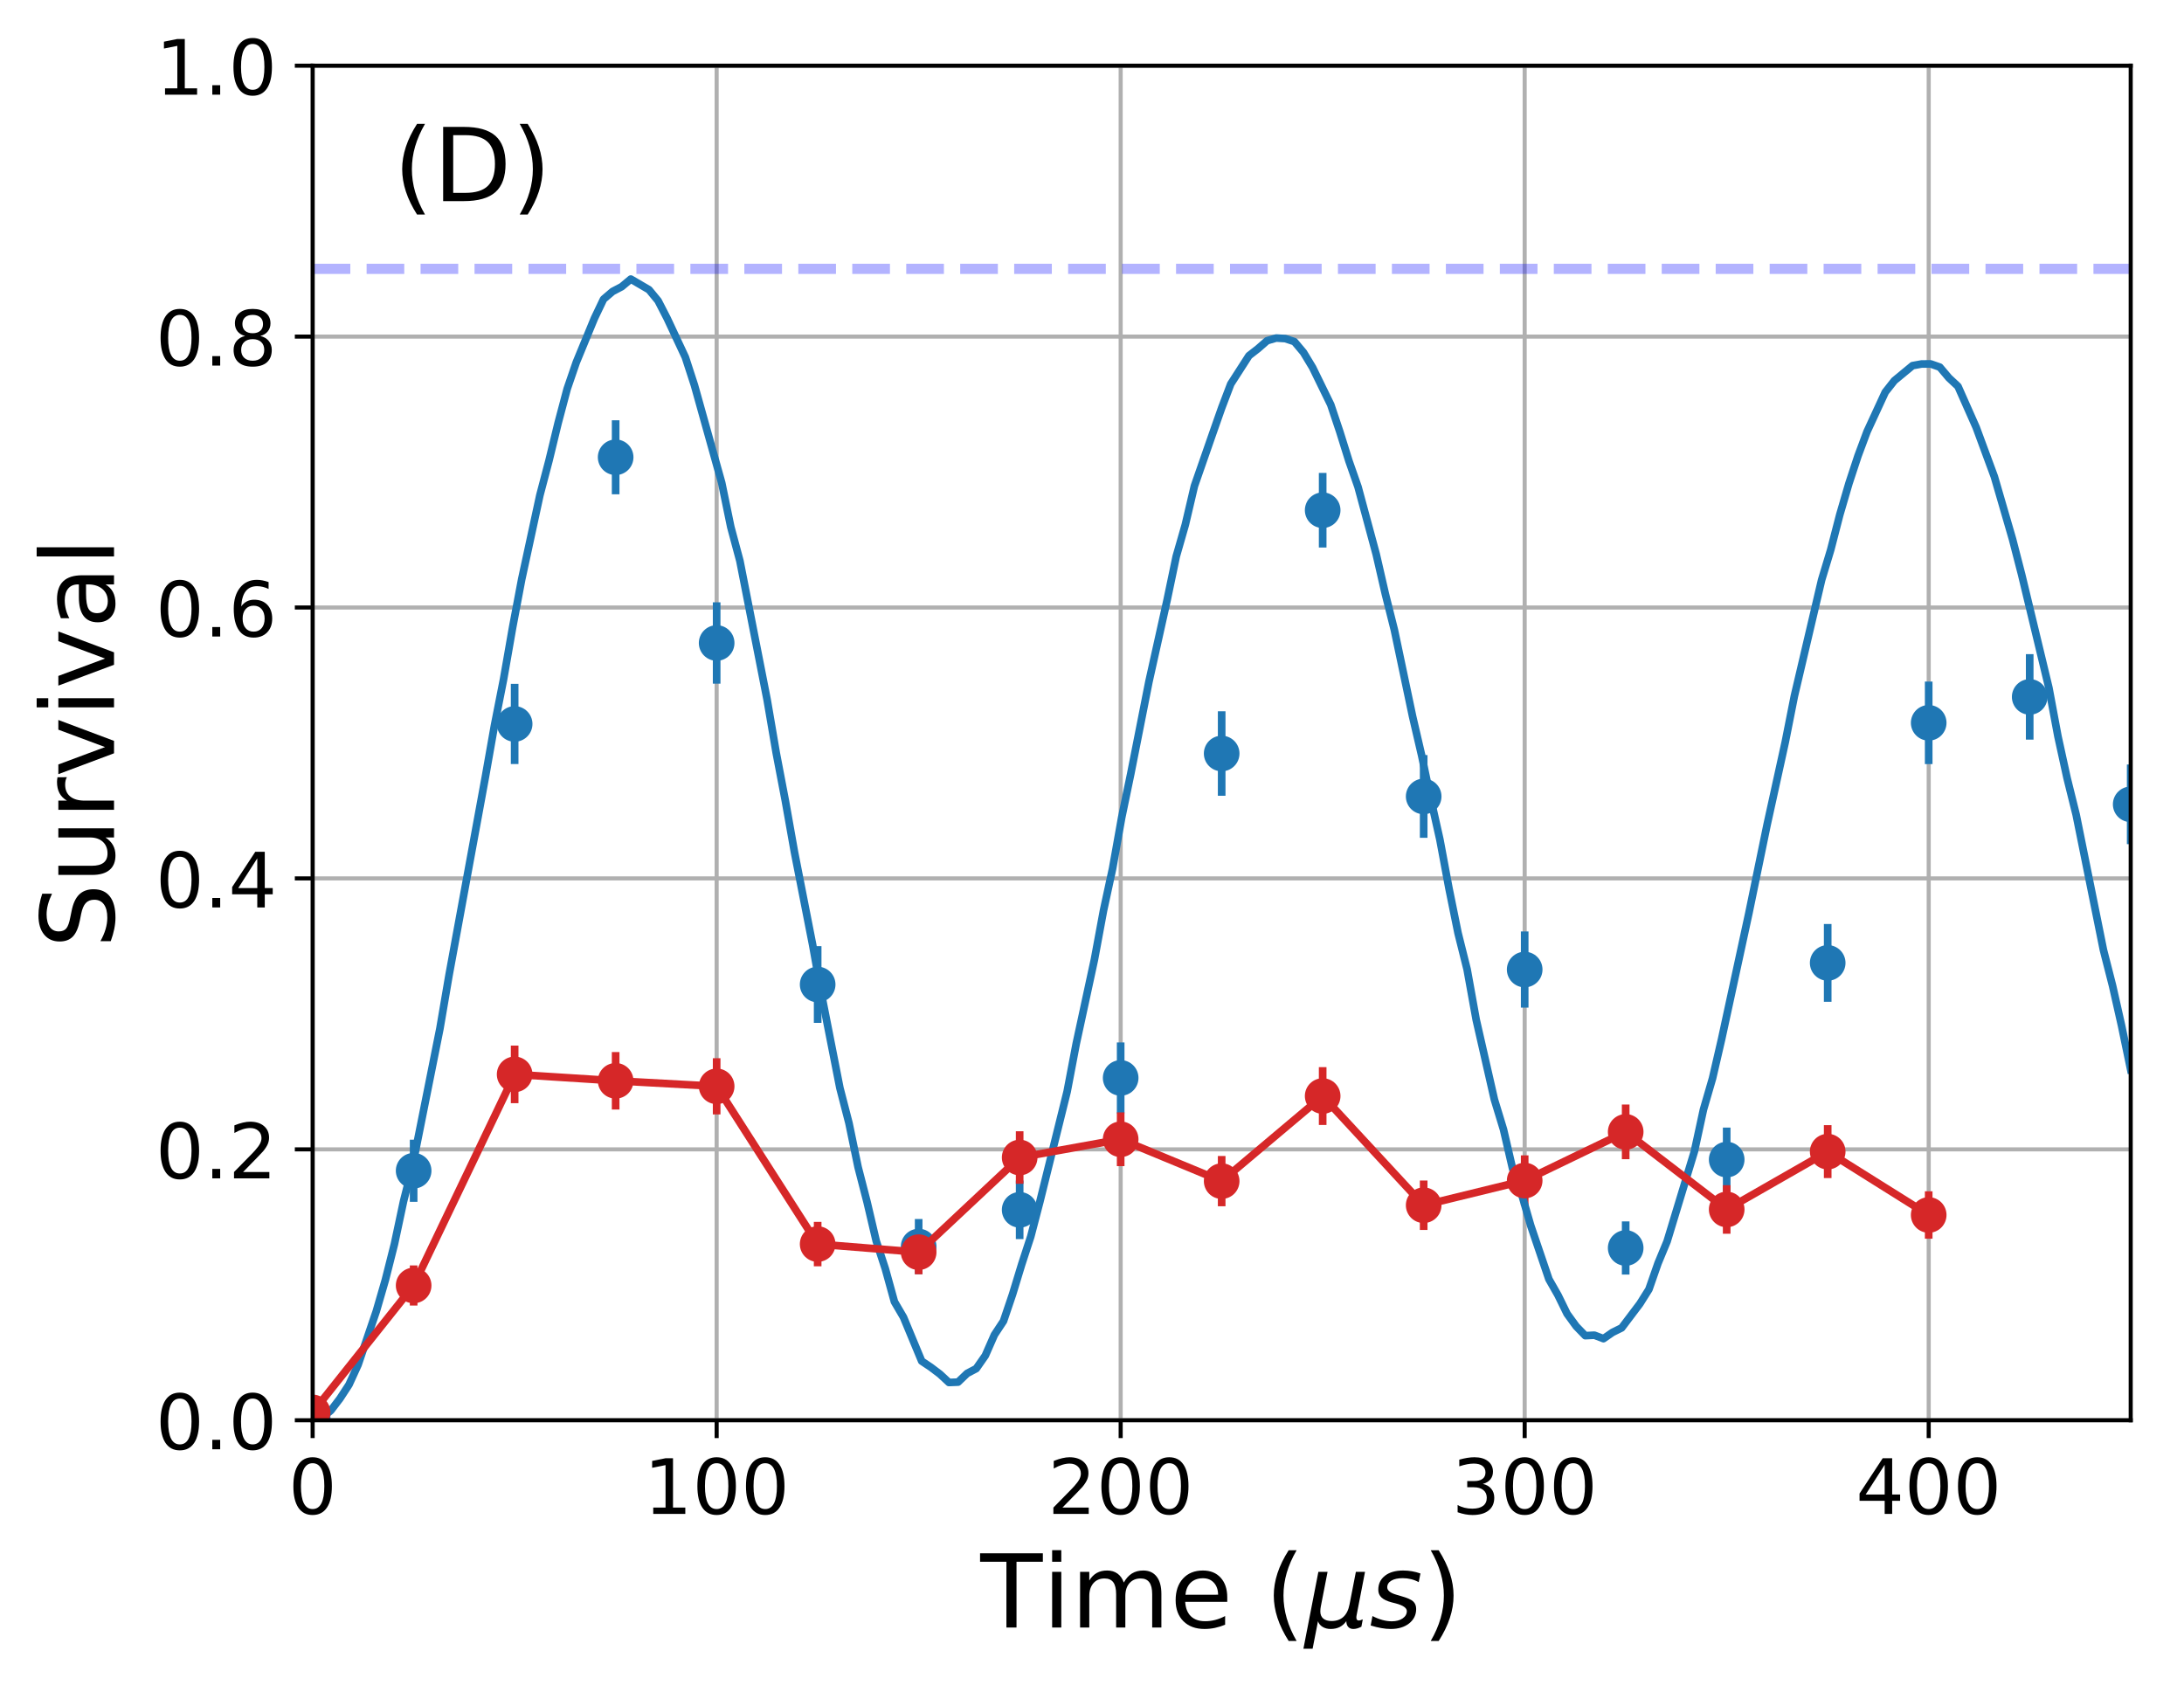 <?xml version="1.0" encoding="utf-8" standalone="no"?>
<!DOCTYPE svg PUBLIC "-//W3C//DTD SVG 1.1//EN"
  "http://www.w3.org/Graphics/SVG/1.1/DTD/svg11.dtd">
<!-- Created with matplotlib (http://matplotlib.org/) -->
<svg height="331pt" version="1.1" viewBox="0 0 429 331" width="429pt" xmlns="http://www.w3.org/2000/svg" xmlns:xlink="http://www.w3.org/1999/xlink">
 <defs>
  <style type="text/css">
*{stroke-linecap:butt;stroke-linejoin:round;}
  </style>
 </defs>
 <g id="figure_1">
  <g id="patch_1">
   <path d="M 0 331.128 
L 429.231 331.128 
L 429.231 0 
L 0 0 
z
" style="fill:none;"/>
  </g>
  <g id="axes_1">
   <g id="patch_2">
    <path d="M 61.411 279.011 
L 418.531 279.011 
L 418.531 12.899 
L 61.411 12.899 
z
" style="fill:none;"/>
   </g>
   <g id="matplotlib.axis_1">
    <g id="xtick_1">
     <g id="line2d_1">
      <path clip-path="url(#pc47a652f3d)" d="M 61.411 279.011 
L 61.411 12.899 
" style="fill:none;stroke:#b0b0b0;stroke-linecap:square;stroke-width:0.8;"/>
     </g>
     <g id="line2d_2">
      <defs>
       <path d="M 0 0 
L 0 3.5 
" id="m32678aa992" style="stroke:#000000;stroke-width:0.8;"/>
      </defs>
      <g>
       <use style="stroke:#000000;stroke-width:0.8;" x="61.411" xlink:href="#m32678aa992" y="279.011"/>
      </g>
     </g>
     <g id="text_1">
      <!-- 0 -->
      <defs>
       <path d="M 31.781 66.406 
Q 24.172 66.406 20.328 58.906 
Q 16.5 51.422 16.5 36.375 
Q 16.5 21.391 20.328 13.891 
Q 24.172 6.391 31.781 6.391 
Q 39.453 6.391 43.281 13.891 
Q 47.125 21.391 47.125 36.375 
Q 47.125 51.422 43.281 58.906 
Q 39.453 66.406 31.781 66.406 
z
M 31.781 74.219 
Q 44.047 74.219 50.516 64.516 
Q 56.984 54.828 56.984 36.375 
Q 56.984 17.969 50.516 8.266 
Q 44.047 -1.422 31.781 -1.422 
Q 19.531 -1.422 13.062 8.266 
Q 6.594 17.969 6.594 36.375 
Q 6.594 54.828 13.062 64.516 
Q 19.531 74.219 31.781 74.219 
z
" id="DejaVuSans-30"/>
      </defs>
      <g transform="translate(56.639 297.408)scale(0.15 -0.15)">
       <use xlink:href="#DejaVuSans-30"/>
      </g>
     </g>
    </g>
    <g id="xtick_2">
     <g id="line2d_3">
      <path clip-path="url(#pc47a652f3d)" d="M 140.771 279.011 
L 140.771 12.899 
" style="fill:none;stroke:#b0b0b0;stroke-linecap:square;stroke-width:0.8;"/>
     </g>
     <g id="line2d_4">
      <g>
       <use style="stroke:#000000;stroke-width:0.8;" x="140.771" xlink:href="#m32678aa992" y="279.011"/>
      </g>
     </g>
     <g id="text_2">
      <!-- 100 -->
      <defs>
       <path d="M 12.406 8.297 
L 28.516 8.297 
L 28.516 63.922 
L 10.984 60.406 
L 10.984 69.391 
L 28.422 72.906 
L 38.281 72.906 
L 38.281 8.297 
L 54.391 8.297 
L 54.391 0 
L 12.406 0 
z
" id="DejaVuSans-31"/>
      </defs>
      <g transform="translate(126.455 297.408)scale(0.15 -0.15)">
       <use xlink:href="#DejaVuSans-31"/>
       <use x="63.623" xlink:href="#DejaVuSans-30"/>
       <use x="127.246" xlink:href="#DejaVuSans-30"/>
      </g>
     </g>
    </g>
    <g id="xtick_3">
     <g id="line2d_5">
      <path clip-path="url(#pc47a652f3d)" d="M 220.131 279.011 
L 220.131 12.899 
" style="fill:none;stroke:#b0b0b0;stroke-linecap:square;stroke-width:0.8;"/>
     </g>
     <g id="line2d_6">
      <g>
       <use style="stroke:#000000;stroke-width:0.8;" x="220.131" xlink:href="#m32678aa992" y="279.011"/>
      </g>
     </g>
     <g id="text_3">
      <!-- 200 -->
      <defs>
       <path d="M 19.188 8.297 
L 53.609 8.297 
L 53.609 0 
L 7.328 0 
L 7.328 8.297 
Q 12.938 14.109 22.625 23.891 
Q 32.328 33.688 34.812 36.531 
Q 39.547 41.844 41.422 45.531 
Q 43.312 49.219 43.312 52.781 
Q 43.312 58.594 39.234 62.25 
Q 35.156 65.922 28.609 65.922 
Q 23.969 65.922 18.812 64.312 
Q 13.672 62.703 7.812 59.422 
L 7.812 69.391 
Q 13.766 71.781 18.938 73 
Q 24.125 74.219 28.422 74.219 
Q 39.75 74.219 46.484 68.547 
Q 53.219 62.891 53.219 53.422 
Q 53.219 48.922 51.531 44.891 
Q 49.859 40.875 45.406 35.406 
Q 44.188 33.984 37.641 27.219 
Q 31.109 20.453 19.188 8.297 
z
" id="DejaVuSans-32"/>
      </defs>
      <g transform="translate(205.815 297.408)scale(0.15 -0.15)">
       <use xlink:href="#DejaVuSans-32"/>
       <use x="63.623" xlink:href="#DejaVuSans-30"/>
       <use x="127.246" xlink:href="#DejaVuSans-30"/>
      </g>
     </g>
    </g>
    <g id="xtick_4">
     <g id="line2d_7">
      <path clip-path="url(#pc47a652f3d)" d="M 299.491 279.011 
L 299.491 12.899 
" style="fill:none;stroke:#b0b0b0;stroke-linecap:square;stroke-width:0.8;"/>
     </g>
     <g id="line2d_8">
      <g>
       <use style="stroke:#000000;stroke-width:0.8;" x="299.491" xlink:href="#m32678aa992" y="279.011"/>
      </g>
     </g>
     <g id="text_4">
      <!-- 300 -->
      <defs>
       <path d="M 40.578 39.312 
Q 47.656 37.797 51.625 33 
Q 55.609 28.219 55.609 21.188 
Q 55.609 10.406 48.188 4.484 
Q 40.766 -1.422 27.094 -1.422 
Q 22.516 -1.422 17.656 -0.516 
Q 12.797 0.391 7.625 2.203 
L 7.625 11.719 
Q 11.719 9.328 16.594 8.109 
Q 21.484 6.891 26.812 6.891 
Q 36.078 6.891 40.938 10.547 
Q 45.797 14.203 45.797 21.188 
Q 45.797 27.641 41.281 31.266 
Q 36.766 34.906 28.719 34.906 
L 20.219 34.906 
L 20.219 43.016 
L 29.109 43.016 
Q 36.375 43.016 40.234 45.922 
Q 44.094 48.828 44.094 54.297 
Q 44.094 59.906 40.109 62.906 
Q 36.141 65.922 28.719 65.922 
Q 24.656 65.922 20.016 65.031 
Q 15.375 64.156 9.812 62.312 
L 9.812 71.094 
Q 15.438 72.656 20.344 73.438 
Q 25.25 74.219 29.594 74.219 
Q 40.828 74.219 47.359 69.109 
Q 53.906 64.016 53.906 55.328 
Q 53.906 49.266 50.438 45.094 
Q 46.969 40.922 40.578 39.312 
z
" id="DejaVuSans-33"/>
      </defs>
      <g transform="translate(285.175 297.408)scale(0.15 -0.15)">
       <use xlink:href="#DejaVuSans-33"/>
       <use x="63.623" xlink:href="#DejaVuSans-30"/>
       <use x="127.246" xlink:href="#DejaVuSans-30"/>
      </g>
     </g>
    </g>
    <g id="xtick_5">
     <g id="line2d_9">
      <path clip-path="url(#pc47a652f3d)" d="M 378.851 279.011 
L 378.851 12.899 
" style="fill:none;stroke:#b0b0b0;stroke-linecap:square;stroke-width:0.8;"/>
     </g>
     <g id="line2d_10">
      <g>
       <use style="stroke:#000000;stroke-width:0.8;" x="378.851" xlink:href="#m32678aa992" y="279.011"/>
      </g>
     </g>
     <g id="text_5">
      <!-- 400 -->
      <defs>
       <path d="M 37.797 64.312 
L 12.891 25.391 
L 37.797 25.391 
z
M 35.203 72.906 
L 47.609 72.906 
L 47.609 25.391 
L 58.016 25.391 
L 58.016 17.188 
L 47.609 17.188 
L 47.609 0 
L 37.797 0 
L 37.797 17.188 
L 4.891 17.188 
L 4.891 26.703 
z
" id="DejaVuSans-34"/>
      </defs>
      <g transform="translate(364.535 297.408)scale(0.15 -0.15)">
       <use xlink:href="#DejaVuSans-34"/>
       <use x="63.623" xlink:href="#DejaVuSans-30"/>
       <use x="127.246" xlink:href="#DejaVuSans-30"/>
      </g>
     </g>
    </g>
    <g id="text_6">
     <!-- Time ($\mu s$) -->
     <defs>
      <path d="M -0.297 72.906 
L 61.375 72.906 
L 61.375 64.594 
L 35.5 64.594 
L 35.5 0 
L 25.594 0 
L 25.594 64.594 
L -0.297 64.594 
z
" id="DejaVuSans-54"/>
      <path d="M 9.422 54.688 
L 18.406 54.688 
L 18.406 0 
L 9.422 0 
z
M 9.422 75.984 
L 18.406 75.984 
L 18.406 64.594 
L 9.422 64.594 
z
" id="DejaVuSans-69"/>
      <path d="M 52 44.188 
Q 55.375 50.25 60.062 53.125 
Q 64.75 56 71.094 56 
Q 79.641 56 84.281 50.016 
Q 88.922 44.047 88.922 33.016 
L 88.922 0 
L 79.891 0 
L 79.891 32.719 
Q 79.891 40.578 77.094 44.375 
Q 74.312 48.188 68.609 48.188 
Q 61.625 48.188 57.562 43.547 
Q 53.516 38.922 53.516 30.906 
L 53.516 0 
L 44.484 0 
L 44.484 32.719 
Q 44.484 40.625 41.703 44.406 
Q 38.922 48.188 33.109 48.188 
Q 26.219 48.188 22.156 43.531 
Q 18.109 38.875 18.109 30.906 
L 18.109 0 
L 9.078 0 
L 9.078 54.688 
L 18.109 54.688 
L 18.109 46.188 
Q 21.188 51.219 25.484 53.609 
Q 29.781 56 35.688 56 
Q 41.656 56 45.828 52.969 
Q 50 49.953 52 44.188 
z
" id="DejaVuSans-6d"/>
      <path d="M 56.203 29.594 
L 56.203 25.203 
L 14.891 25.203 
Q 15.484 15.922 20.484 11.062 
Q 25.484 6.203 34.422 6.203 
Q 39.594 6.203 44.453 7.469 
Q 49.312 8.734 54.109 11.281 
L 54.109 2.781 
Q 49.266 0.734 44.188 -0.344 
Q 39.109 -1.422 33.891 -1.422 
Q 20.797 -1.422 13.156 6.188 
Q 5.516 13.812 5.516 26.812 
Q 5.516 40.234 12.766 48.109 
Q 20.016 56 32.328 56 
Q 43.359 56 49.781 48.891 
Q 56.203 41.797 56.203 29.594 
z
M 47.219 32.234 
Q 47.125 39.594 43.094 43.984 
Q 39.062 48.391 32.422 48.391 
Q 24.906 48.391 20.391 44.141 
Q 15.875 39.891 15.188 32.172 
z
" id="DejaVuSans-65"/>
      <path id="DejaVuSans-20"/>
      <path d="M 31 75.875 
Q 24.469 64.656 21.281 53.656 
Q 18.109 42.672 18.109 31.391 
Q 18.109 20.125 21.312 9.062 
Q 24.516 -2 31 -13.188 
L 23.188 -13.188 
Q 15.875 -1.703 12.234 9.375 
Q 8.594 20.453 8.594 31.391 
Q 8.594 42.281 12.203 53.312 
Q 15.828 64.359 23.188 75.875 
z
" id="DejaVuSans-28"/>
      <path d="M -1.312 -20.797 
L 13.375 54.688 
L 22.406 54.688 
L 15.766 20.656 
Q 15.578 19.625 15.422 18.359 
Q 15.281 17.094 15.281 15.828 
Q 15.281 11.281 18.141 8.828 
Q 21 6.391 26.312 6.391 
Q 33.547 6.391 37.984 10.484 
Q 42.438 14.594 44 22.797 
L 50.203 54.688 
L 59.188 54.688 
L 51.031 12.641 
Q 50.828 11.719 50.75 11.031 
Q 50.688 10.359 50.688 9.812 
Q 50.688 8.297 51.297 7.594 
Q 51.906 6.891 53.219 6.891 
Q 53.719 6.891 54.562 7.125 
Q 55.422 7.375 56.984 8.016 
L 55.609 0.781 
Q 53.469 -0.297 51.516 -0.859 
Q 49.562 -1.422 47.703 -1.422 
Q 44.484 -1.422 42.656 0.625 
Q 40.828 2.688 40.828 6.297 
Q 38.094 2.391 34.297 0.484 
Q 30.516 -1.422 25.391 -1.422 
Q 20.844 -1.422 17.453 0.672 
Q 14.062 2.781 12.984 6.203 
L 7.719 -20.797 
z
" id="DejaVuSans-Oblique-3bc"/>
      <path d="M 50 53.078 
L 48.297 44.578 
Q 44.734 46.531 40.766 47.5 
Q 36.812 48.484 32.625 48.484 
Q 25.531 48.484 21.453 46.062 
Q 17.391 43.656 17.391 39.5 
Q 17.391 34.672 26.859 32.078 
Q 27.594 31.891 27.938 31.781 
L 30.812 30.906 
Q 39.797 28.422 42.797 25.688 
Q 45.797 22.953 45.797 18.219 
Q 45.797 9.516 38.891 4.047 
Q 31.984 -1.422 20.797 -1.422 
Q 16.453 -1.422 11.672 -0.578 
Q 6.891 0.25 1.125 2 
L 2.875 11.281 
Q 7.812 8.734 12.594 7.422 
Q 17.391 6.109 21.781 6.109 
Q 28.375 6.109 32.5 8.938 
Q 36.625 11.766 36.625 16.109 
Q 36.625 20.797 25.781 23.688 
L 24.859 23.922 
L 21.781 24.703 
Q 14.938 26.516 11.766 29.469 
Q 8.594 32.422 8.594 37.016 
Q 8.594 45.75 15.156 50.875 
Q 21.734 56 33.016 56 
Q 37.453 56 41.672 55.266 
Q 45.906 54.547 50 53.078 
z
" id="DejaVuSans-Oblique-73"/>
      <path d="M 8.016 75.875 
L 15.828 75.875 
Q 23.141 64.359 26.781 53.312 
Q 30.422 42.281 30.422 31.391 
Q 30.422 20.453 26.781 9.375 
Q 23.141 -1.703 15.828 -13.188 
L 8.016 -13.188 
Q 14.5 -2 17.703 9.062 
Q 20.906 20.125 20.906 31.391 
Q 20.906 42.672 17.703 53.656 
Q 14.5 64.656 8.016 75.875 
z
" id="DejaVuSans-29"/>
     </defs>
     <g transform="translate(192.571 319.728)scale(0.2 -0.2)">
      <use transform="translate(0 0.016)" xlink:href="#DejaVuSans-54"/>
      <use transform="translate(61.084 0.016)" xlink:href="#DejaVuSans-69"/>
      <use transform="translate(88.867 0.016)" xlink:href="#DejaVuSans-6d"/>
      <use transform="translate(186.279 0.016)" xlink:href="#DejaVuSans-65"/>
      <use transform="translate(247.803 0.016)" xlink:href="#DejaVuSans-20"/>
      <use transform="translate(279.59 0.016)" xlink:href="#DejaVuSans-28"/>
      <use transform="translate(318.604 0.016)" xlink:href="#DejaVuSans-Oblique-3bc"/>
      <use transform="translate(382.227 0.016)" xlink:href="#DejaVuSans-Oblique-73"/>
      <use transform="translate(434.326 0.016)" xlink:href="#DejaVuSans-29"/>
     </g>
    </g>
   </g>
   <g id="matplotlib.axis_2">
    <g id="ytick_1">
     <g id="line2d_11">
      <path clip-path="url(#pc47a652f3d)" d="M 61.411 279.011 
L 418.531 279.011 
" style="fill:none;stroke:#b0b0b0;stroke-linecap:square;stroke-width:0.8;"/>
     </g>
     <g id="line2d_12">
      <defs>
       <path d="M 0 0 
L -3.5 0 
" id="m86f45a6422" style="stroke:#000000;stroke-width:0.8;"/>
      </defs>
      <g>
       <use style="stroke:#000000;stroke-width:0.8;" x="61.411" xlink:href="#m86f45a6422" y="279.011"/>
      </g>
     </g>
     <g id="text_7">
      <!-- 0.0 -->
      <defs>
       <path d="M 10.688 12.406 
L 21 12.406 
L 21 0 
L 10.688 0 
z
" id="DejaVuSans-2e"/>
      </defs>
      <g transform="translate(30.556 284.71)scale(0.15 -0.15)">
       <use xlink:href="#DejaVuSans-30"/>
       <use x="63.623" xlink:href="#DejaVuSans-2e"/>
       <use x="95.41" xlink:href="#DejaVuSans-30"/>
      </g>
     </g>
    </g>
    <g id="ytick_2">
     <g id="line2d_13">
      <path clip-path="url(#pc47a652f3d)" d="M 61.411 225.788 
L 418.531 225.788 
" style="fill:none;stroke:#b0b0b0;stroke-linecap:square;stroke-width:0.8;"/>
     </g>
     <g id="line2d_14">
      <g>
       <use style="stroke:#000000;stroke-width:0.8;" x="61.411" xlink:href="#m86f45a6422" y="225.788"/>
      </g>
     </g>
     <g id="text_8">
      <!-- 0.2 -->
      <g transform="translate(30.556 231.487)scale(0.15 -0.15)">
       <use xlink:href="#DejaVuSans-30"/>
       <use x="63.623" xlink:href="#DejaVuSans-2e"/>
       <use x="95.41" xlink:href="#DejaVuSans-32"/>
      </g>
     </g>
    </g>
    <g id="ytick_3">
     <g id="line2d_15">
      <path clip-path="url(#pc47a652f3d)" d="M 61.411 172.566 
L 418.531 172.566 
" style="fill:none;stroke:#b0b0b0;stroke-linecap:square;stroke-width:0.8;"/>
     </g>
     <g id="line2d_16">
      <g>
       <use style="stroke:#000000;stroke-width:0.8;" x="61.411" xlink:href="#m86f45a6422" y="172.566"/>
      </g>
     </g>
     <g id="text_9">
      <!-- 0.4 -->
      <g transform="translate(30.556 178.265)scale(0.15 -0.15)">
       <use xlink:href="#DejaVuSans-30"/>
       <use x="63.623" xlink:href="#DejaVuSans-2e"/>
       <use x="95.41" xlink:href="#DejaVuSans-34"/>
      </g>
     </g>
    </g>
    <g id="ytick_4">
     <g id="line2d_17">
      <path clip-path="url(#pc47a652f3d)" d="M 61.411 119.344 
L 418.531 119.344 
" style="fill:none;stroke:#b0b0b0;stroke-linecap:square;stroke-width:0.8;"/>
     </g>
     <g id="line2d_18">
      <g>
       <use style="stroke:#000000;stroke-width:0.8;" x="61.411" xlink:href="#m86f45a6422" y="119.344"/>
      </g>
     </g>
     <g id="text_10">
      <!-- 0.6 -->
      <defs>
       <path d="M 33.016 40.375 
Q 26.375 40.375 22.484 35.828 
Q 18.609 31.297 18.609 23.391 
Q 18.609 15.531 22.484 10.953 
Q 26.375 6.391 33.016 6.391 
Q 39.656 6.391 43.531 10.953 
Q 47.406 15.531 47.406 23.391 
Q 47.406 31.297 43.531 35.828 
Q 39.656 40.375 33.016 40.375 
z
M 52.594 71.297 
L 52.594 62.312 
Q 48.875 64.062 45.094 64.984 
Q 41.312 65.922 37.594 65.922 
Q 27.828 65.922 22.672 59.328 
Q 17.531 52.734 16.797 39.406 
Q 19.672 43.656 24.016 45.922 
Q 28.375 48.188 33.594 48.188 
Q 44.578 48.188 50.953 41.516 
Q 57.328 34.859 57.328 23.391 
Q 57.328 12.156 50.688 5.359 
Q 44.047 -1.422 33.016 -1.422 
Q 20.359 -1.422 13.672 8.266 
Q 6.984 17.969 6.984 36.375 
Q 6.984 53.656 15.188 63.938 
Q 23.391 74.219 37.203 74.219 
Q 40.922 74.219 44.703 73.484 
Q 48.484 72.75 52.594 71.297 
z
" id="DejaVuSans-36"/>
      </defs>
      <g transform="translate(30.556 125.042)scale(0.15 -0.15)">
       <use xlink:href="#DejaVuSans-30"/>
       <use x="63.623" xlink:href="#DejaVuSans-2e"/>
       <use x="95.41" xlink:href="#DejaVuSans-36"/>
      </g>
     </g>
    </g>
    <g id="ytick_5">
     <g id="line2d_19">
      <path clip-path="url(#pc47a652f3d)" d="M 61.411 66.121 
L 418.531 66.121 
" style="fill:none;stroke:#b0b0b0;stroke-linecap:square;stroke-width:0.8;"/>
     </g>
     <g id="line2d_20">
      <g>
       <use style="stroke:#000000;stroke-width:0.8;" x="61.411" xlink:href="#m86f45a6422" y="66.121"/>
      </g>
     </g>
     <g id="text_11">
      <!-- 0.8 -->
      <defs>
       <path d="M 31.781 34.625 
Q 24.75 34.625 20.719 30.859 
Q 16.703 27.094 16.703 20.516 
Q 16.703 13.922 20.719 10.156 
Q 24.75 6.391 31.781 6.391 
Q 38.812 6.391 42.859 10.172 
Q 46.922 13.969 46.922 20.516 
Q 46.922 27.094 42.891 30.859 
Q 38.875 34.625 31.781 34.625 
z
M 21.922 38.812 
Q 15.578 40.375 12.031 44.719 
Q 8.5 49.078 8.5 55.328 
Q 8.5 64.062 14.719 69.141 
Q 20.953 74.219 31.781 74.219 
Q 42.672 74.219 48.875 69.141 
Q 55.078 64.062 55.078 55.328 
Q 55.078 49.078 51.531 44.719 
Q 48 40.375 41.703 38.812 
Q 48.828 37.156 52.797 32.312 
Q 56.781 27.484 56.781 20.516 
Q 56.781 9.906 50.312 4.234 
Q 43.844 -1.422 31.781 -1.422 
Q 19.734 -1.422 13.25 4.234 
Q 6.781 9.906 6.781 20.516 
Q 6.781 27.484 10.781 32.312 
Q 14.797 37.156 21.922 38.812 
z
M 18.312 54.391 
Q 18.312 48.734 21.844 45.562 
Q 25.391 42.391 31.781 42.391 
Q 38.141 42.391 41.719 45.562 
Q 45.312 48.734 45.312 54.391 
Q 45.312 60.062 41.719 63.234 
Q 38.141 66.406 31.781 66.406 
Q 25.391 66.406 21.844 63.234 
Q 18.312 60.062 18.312 54.391 
z
" id="DejaVuSans-38"/>
      </defs>
      <g transform="translate(30.556 71.82)scale(0.15 -0.15)">
       <use xlink:href="#DejaVuSans-30"/>
       <use x="63.623" xlink:href="#DejaVuSans-2e"/>
       <use x="95.41" xlink:href="#DejaVuSans-38"/>
      </g>
     </g>
    </g>
    <g id="ytick_6">
     <g id="line2d_21">
      <path clip-path="url(#pc47a652f3d)" d="M 61.411 12.899 
L 418.531 12.899 
" style="fill:none;stroke:#b0b0b0;stroke-linecap:square;stroke-width:0.8;"/>
     </g>
     <g id="line2d_22">
      <g>
       <use style="stroke:#000000;stroke-width:0.8;" x="61.411" xlink:href="#m86f45a6422" y="12.899"/>
      </g>
     </g>
     <g id="text_12">
      <!-- 1.0 -->
      <g transform="translate(30.556 18.598)scale(0.15 -0.15)">
       <use xlink:href="#DejaVuSans-31"/>
       <use x="63.623" xlink:href="#DejaVuSans-2e"/>
       <use x="95.41" xlink:href="#DejaVuSans-30"/>
      </g>
     </g>
    </g>
    <g id="text_13">
     <!-- Survival -->
     <defs>
      <path d="M 53.516 70.516 
L 53.516 60.891 
Q 47.906 63.578 42.922 64.891 
Q 37.938 66.219 33.297 66.219 
Q 25.25 66.219 20.875 63.094 
Q 16.5 59.969 16.5 54.203 
Q 16.5 49.359 19.406 46.891 
Q 22.312 44.438 30.422 42.922 
L 36.375 41.703 
Q 47.406 39.594 52.656 34.297 
Q 57.906 29 57.906 20.125 
Q 57.906 9.516 50.797 4.047 
Q 43.703 -1.422 29.984 -1.422 
Q 24.812 -1.422 18.969 -0.25 
Q 13.141 0.922 6.891 3.219 
L 6.891 13.375 
Q 12.891 10.016 18.656 8.297 
Q 24.422 6.594 29.984 6.594 
Q 38.422 6.594 43.016 9.906 
Q 47.609 13.234 47.609 19.391 
Q 47.609 24.75 44.312 27.781 
Q 41.016 30.812 33.5 32.328 
L 27.484 33.5 
Q 16.453 35.688 11.516 40.375 
Q 6.594 45.062 6.594 53.422 
Q 6.594 63.094 13.406 68.656 
Q 20.219 74.219 32.172 74.219 
Q 37.312 74.219 42.625 73.281 
Q 47.953 72.359 53.516 70.516 
z
" id="DejaVuSans-53"/>
      <path d="M 8.5 21.578 
L 8.5 54.688 
L 17.484 54.688 
L 17.484 21.922 
Q 17.484 14.156 20.5 10.266 
Q 23.531 6.391 29.594 6.391 
Q 36.859 6.391 41.078 11.031 
Q 45.312 15.672 45.312 23.688 
L 45.312 54.688 
L 54.297 54.688 
L 54.297 0 
L 45.312 0 
L 45.312 8.406 
Q 42.047 3.422 37.719 1 
Q 33.406 -1.422 27.688 -1.422 
Q 18.266 -1.422 13.375 4.438 
Q 8.5 10.297 8.5 21.578 
z
M 31.109 56 
z
" id="DejaVuSans-75"/>
      <path d="M 41.109 46.297 
Q 39.594 47.172 37.812 47.578 
Q 36.031 48 33.891 48 
Q 26.266 48 22.188 43.047 
Q 18.109 38.094 18.109 28.812 
L 18.109 0 
L 9.078 0 
L 9.078 54.688 
L 18.109 54.688 
L 18.109 46.188 
Q 20.953 51.172 25.484 53.578 
Q 30.031 56 36.531 56 
Q 37.453 56 38.578 55.875 
Q 39.703 55.766 41.062 55.516 
z
" id="DejaVuSans-72"/>
      <path d="M 2.984 54.688 
L 12.5 54.688 
L 29.594 8.797 
L 46.688 54.688 
L 56.203 54.688 
L 35.688 0 
L 23.484 0 
z
" id="DejaVuSans-76"/>
      <path d="M 34.281 27.484 
Q 23.391 27.484 19.188 25 
Q 14.984 22.516 14.984 16.5 
Q 14.984 11.719 18.141 8.906 
Q 21.297 6.109 26.703 6.109 
Q 34.188 6.109 38.703 11.406 
Q 43.219 16.703 43.219 25.484 
L 43.219 27.484 
z
M 52.203 31.203 
L 52.203 0 
L 43.219 0 
L 43.219 8.297 
Q 40.141 3.328 35.547 0.953 
Q 30.953 -1.422 24.312 -1.422 
Q 15.922 -1.422 10.953 3.297 
Q 6 8.016 6 15.922 
Q 6 25.141 12.172 29.828 
Q 18.359 34.516 30.609 34.516 
L 43.219 34.516 
L 43.219 35.406 
Q 43.219 41.609 39.141 45 
Q 35.062 48.391 27.688 48.391 
Q 23 48.391 18.547 47.266 
Q 14.109 46.141 10.016 43.891 
L 10.016 52.203 
Q 14.938 54.109 19.578 55.047 
Q 24.219 56 28.609 56 
Q 40.484 56 46.344 49.844 
Q 52.203 43.703 52.203 31.203 
z
" id="DejaVuSans-61"/>
      <path d="M 9.422 75.984 
L 18.406 75.984 
L 18.406 0 
L 9.422 0 
z
" id="DejaVuSans-6c"/>
     </defs>
     <g transform="translate(22.397 186.274)rotate(-90)scale(0.2 -0.2)">
      <use xlink:href="#DejaVuSans-53"/>
      <use x="63.477" xlink:href="#DejaVuSans-75"/>
      <use x="126.855" xlink:href="#DejaVuSans-72"/>
      <use x="167.969" xlink:href="#DejaVuSans-76"/>
      <use x="227.148" xlink:href="#DejaVuSans-69"/>
      <use x="254.932" xlink:href="#DejaVuSans-76"/>
      <use x="314.111" xlink:href="#DejaVuSans-61"/>
      <use x="375.391" xlink:href="#DejaVuSans-6c"/>
     </g>
    </g>
   </g>
   <g id="LineCollection_1">
    <path clip-path="url(#pc47a652f3d)" d="M 61.411 279.011 
L 61.411 278.099 
" style="fill:none;stroke:#1f77b4;stroke-width:1.5;"/>
    <path clip-path="url(#pc47a652f3d)" d="M 81.251 236.094 
L 81.251 223.887 
" style="fill:none;stroke:#1f77b4;stroke-width:1.5;"/>
    <path clip-path="url(#pc47a652f3d)" d="M 101.091 150.098 
L 101.091 134.341 
" style="fill:none;stroke:#1f77b4;stroke-width:1.5;"/>
    <path clip-path="url(#pc47a652f3d)" d="M 120.931 97.101 
L 120.931 82.557 
" style="fill:none;stroke:#1f77b4;stroke-width:1.5;"/>
    <path clip-path="url(#pc47a652f3d)" d="M 140.771 134.309 
L 140.771 118.322 
" style="fill:none;stroke:#1f77b4;stroke-width:1.5;"/>
    <path clip-path="url(#pc47a652f3d)" d="M 160.611 200.94 
L 160.611 185.87 
" style="fill:none;stroke:#1f77b4;stroke-width:1.5;"/>
    <path clip-path="url(#pc47a652f3d)" d="M 180.451 250.294 
L 180.451 239.469 
" style="fill:none;stroke:#1f77b4;stroke-width:1.5;"/>
    <path clip-path="url(#pc47a652f3d)" d="M 200.291 243.42 
L 200.291 231.917 
" style="fill:none;stroke:#1f77b4;stroke-width:1.5;"/>
    <path clip-path="url(#pc47a652f3d)" d="M 220.131 218.727 
L 220.131 204.787 
" style="fill:none;stroke:#1f77b4;stroke-width:1.5;"/>
    <path clip-path="url(#pc47a652f3d)" d="M 239.971 156.325 
L 239.971 139.727 
" style="fill:none;stroke:#1f77b4;stroke-width:1.5;"/>
    <path clip-path="url(#pc47a652f3d)" d="M 259.811 107.554 
L 259.811 92.908 
" style="fill:none;stroke:#1f77b4;stroke-width:1.5;"/>
    <path clip-path="url(#pc47a652f3d)" d="M 279.651 164.592 
L 279.651 148.327 
" style="fill:none;stroke:#1f77b4;stroke-width:1.5;"/>
    <path clip-path="url(#pc47a652f3d)" d="M 299.491 197.943 
L 299.491 182.986 
" style="fill:none;stroke:#1f77b4;stroke-width:1.5;"/>
    <path clip-path="url(#pc47a652f3d)" d="M 319.331 250.389 
L 319.331 239.945 
" style="fill:none;stroke:#1f77b4;stroke-width:1.5;"/>
    <path clip-path="url(#pc47a652f3d)" d="M 339.171 234.084 
L 339.171 221.514 
" style="fill:none;stroke:#1f77b4;stroke-width:1.5;"/>
    <path clip-path="url(#pc47a652f3d)" d="M 359.011 196.804 
L 359.011 181.518 
" style="fill:none;stroke:#1f77b4;stroke-width:1.5;"/>
    <path clip-path="url(#pc47a652f3d)" d="M 378.851 150.107 
L 378.851 133.889 
" style="fill:none;stroke:#1f77b4;stroke-width:1.5;"/>
    <path clip-path="url(#pc47a652f3d)" d="M 398.691 145.303 
L 398.691 128.511 
" style="fill:none;stroke:#1f77b4;stroke-width:1.5;"/>
    <path clip-path="url(#pc47a652f3d)" d="M 418.531 165.83 
L 418.531 150.187 
" style="fill:none;stroke:#1f77b4;stroke-width:1.5;"/>
   </g>
   <g id="LineCollection_2">
    <path clip-path="url(#pc47a652f3d)" d="M 61.411 278.391 
L 61.411 276.543 
" style="fill:none;stroke:#d62728;stroke-width:1.5;"/>
    <path clip-path="url(#pc47a652f3d)" d="M 81.251 256.47 
L 81.251 248.591 
" style="fill:none;stroke:#d62728;stroke-width:1.5;"/>
    <path clip-path="url(#pc47a652f3d)" d="M 101.091 216.714 
L 101.091 205.407 
" style="fill:none;stroke:#d62728;stroke-width:1.5;"/>
    <path clip-path="url(#pc47a652f3d)" d="M 120.931 217.968 
L 120.931 206.678 
" style="fill:none;stroke:#d62728;stroke-width:1.5;"/>
    <path clip-path="url(#pc47a652f3d)" d="M 140.771 218.923 
L 140.771 207.891 
" style="fill:none;stroke:#d62728;stroke-width:1.5;"/>
    <path clip-path="url(#pc47a652f3d)" d="M 160.611 248.764 
L 160.611 240.03 
" style="fill:none;stroke:#d62728;stroke-width:1.5;"/>
    <path clip-path="url(#pc47a652f3d)" d="M 180.451 250.334 
L 180.451 241.65 
" style="fill:none;stroke:#d62728;stroke-width:1.5;"/>
    <path clip-path="url(#pc47a652f3d)" d="M 200.291 232.553 
L 200.291 222.23 
" style="fill:none;stroke:#d62728;stroke-width:1.5;"/>
    <path clip-path="url(#pc47a652f3d)" d="M 220.131 229.091 
L 220.131 218.53 
" style="fill:none;stroke:#d62728;stroke-width:1.5;"/>
    <path clip-path="url(#pc47a652f3d)" d="M 239.971 236.966 
L 239.971 227.096 
" style="fill:none;stroke:#d62728;stroke-width:1.5;"/>
    <path clip-path="url(#pc47a652f3d)" d="M 259.811 220.999 
L 259.811 209.636 
" style="fill:none;stroke:#d62728;stroke-width:1.5;"/>
    <path clip-path="url(#pc47a652f3d)" d="M 279.651 241.623 
L 279.651 231.908 
" style="fill:none;stroke:#d62728;stroke-width:1.5;"/>
    <path clip-path="url(#pc47a652f3d)" d="M 299.491 236.865 
L 299.491 226.974 
" style="fill:none;stroke:#d62728;stroke-width:1.5;"/>
    <path clip-path="url(#pc47a652f3d)" d="M 319.331 227.727 
L 319.331 216.987 
" style="fill:none;stroke:#d62728;stroke-width:1.5;"/>
    <path clip-path="url(#pc47a652f3d)" d="M 339.171 242.364 
L 339.171 232.823 
" style="fill:none;stroke:#d62728;stroke-width:1.5;"/>
    <path clip-path="url(#pc47a652f3d)" d="M 359.011 231.435 
L 359.011 221.037 
" style="fill:none;stroke:#d62728;stroke-width:1.5;"/>
    <path clip-path="url(#pc47a652f3d)" d="M 378.851 243.338 
L 378.851 234.025 
" style="fill:none;stroke:#d62728;stroke-width:1.5;"/>
   </g>
   <g id="line2d_23">
    <path clip-path="url(#pc47a652f3d)" d="M 61.411 278.571 
L 63.197 278.57 
L 64.982 277.097 
L 66.768 274.757 
L 68.553 272.017 
L 70.339 268.105 
L 73.91 257.611 
L 75.696 251.449 
L 77.481 244.382 
L 79.267 235.983 
L 81.053 228.917 
L 86.409 202.079 
L 88.195 191.613 
L 95.337 152.652 
L 97.123 142.544 
L 98.909 133.461 
L 100.694 123.242 
L 102.48 113.779 
L 106.051 97.275 
L 107.837 90.493 
L 109.622 83.131 
L 111.408 76.397 
L 113.193 71.194 
L 116.765 62.523 
L 118.55 58.779 
L 120.336 57.256 
L 122.121 56.32 
L 123.907 54.827 
L 127.478 56.914 
L 129.264 59.082 
L 131.049 62.545 
L 134.621 70.177 
L 136.406 75.673 
L 141.763 94.847 
L 143.549 103.524 
L 145.334 110.178 
L 150.691 137.485 
L 152.477 147.946 
L 154.262 157.299 
L 156.048 167.363 
L 159.619 185.575 
L 161.405 195.536 
L 164.976 213.722 
L 166.761 220.632 
L 168.547 229.266 
L 170.333 236.203 
L 172.118 243.809 
L 173.904 249.258 
L 175.689 255.723 
L 177.475 258.783 
L 181.046 267.387 
L 182.832 268.584 
L 184.617 269.932 
L 186.403 271.587 
L 188.189 271.515 
L 189.974 269.802 
L 191.76 268.861 
L 193.545 266.3 
L 195.331 262.23 
L 197.117 259.522 
L 198.902 254.249 
L 200.688 248.383 
L 202.473 242.916 
L 204.259 236.077 
L 209.616 214.434 
L 211.401 205.036 
L 214.973 188.514 
L 216.758 178.877 
L 218.544 170.617 
L 220.329 160.615 
L 222.115 152 
L 225.686 133.905 
L 229.257 117.863 
L 231.043 109.313 
L 232.829 103.087 
L 234.614 95.482 
L 238.185 85.223 
L 239.971 80.133 
L 241.757 75.435 
L 245.328 69.878 
L 247.113 68.491 
L 248.899 66.929 
L 250.685 66.408 
L 252.47 66.518 
L 254.256 67.109 
L 256.041 69.234 
L 257.827 72.19 
L 261.398 79.508 
L 263.184 84.842 
L 264.969 90.558 
L 266.755 95.653 
L 270.326 108.883 
L 272.112 116.648 
L 273.897 123.77 
L 277.469 140.73 
L 279.254 148.408 
L 281.04 156.921 
L 282.825 164.893 
L 284.611 174.476 
L 286.397 183.281 
L 288.182 190.433 
L 289.968 200.336 
L 293.539 216.002 
L 295.325 221.873 
L 297.11 229.561 
L 298.896 234.602 
L 300.681 240.778 
L 304.253 251.305 
L 306.038 254.444 
L 307.824 258.092 
L 309.609 260.546 
L 311.395 262.389 
L 313.181 262.296 
L 314.966 262.978 
L 316.752 261.744 
L 318.537 260.862 
L 322.109 256.133 
L 323.894 253.294 
L 325.68 248.175 
L 327.465 243.871 
L 332.822 226.217 
L 334.608 217.974 
L 336.393 211.828 
L 338.179 204.106 
L 343.536 179.365 
L 347.107 162.02 
L 350.678 145.767 
L 352.464 136.748 
L 357.821 113.921 
L 359.606 108.004 
L 361.392 101.096 
L 363.177 94.986 
L 364.963 89.563 
L 366.749 84.775 
L 370.32 77.042 
L 372.105 74.776 
L 375.677 71.829 
L 377.462 71.505 
L 379.248 71.495 
L 381.033 72.121 
L 382.819 74.236 
L 384.605 75.9 
L 388.176 83.957 
L 391.747 93.633 
L 395.318 105.927 
L 397.104 112.854 
L 402.461 135.121 
L 404.246 144.689 
L 406.032 152.847 
L 407.817 160.051 
L 413.174 186.621 
L 414.96 193.622 
L 416.745 201.529 
L 418.531 210.138 
L 418.531 210.138 
" style="fill:none;stroke:#1f77b4;stroke-linecap:square;stroke-width:1.5;"/>
   </g>
   <g id="line2d_24">
    <path clip-path="url(#pc47a652f3d)" d="M 61.411 52.816 
L 418.531 52.816 
" style="fill:none;opacity:0.3;stroke:#0000ff;stroke-dasharray:7.4,3.2;stroke-dashoffset:0;stroke-width:2;"/>
   </g>
   <g id="line2d_25">
    <defs>
     <path d="M 0 3 
C 0.796 3 1.559 2.684 2.121 2.121 
C 2.684 1.559 3 0.796 3 0 
C 3 -0.796 2.684 -1.559 2.121 -2.121 
C 1.559 -2.684 0.796 -3 0 -3 
C -0.796 -3 -1.559 -2.684 -2.121 -2.121 
C -2.684 -1.559 -3 -0.796 -3 0 
C -3 0.796 -2.684 1.559 -2.121 2.121 
C -1.559 2.684 -0.796 3 0 3 
z
" id="m5f4e062752" style="stroke:#1f77b4;"/>
    </defs>
    <g clip-path="url(#pc47a652f3d)">
     <use style="fill:#1f77b4;stroke:#1f77b4;" x="61.411" xlink:href="#m5f4e062752" y="278.555"/>
     <use style="fill:#1f77b4;stroke:#1f77b4;" x="81.251" xlink:href="#m5f4e062752" y="229.99"/>
     <use style="fill:#1f77b4;stroke:#1f77b4;" x="101.091" xlink:href="#m5f4e062752" y="142.22"/>
     <use style="fill:#1f77b4;stroke:#1f77b4;" x="120.931" xlink:href="#m5f4e062752" y="89.829"/>
     <use style="fill:#1f77b4;stroke:#1f77b4;" x="140.771" xlink:href="#m5f4e062752" y="126.316"/>
     <use style="fill:#1f77b4;stroke:#1f77b4;" x="160.611" xlink:href="#m5f4e062752" y="193.405"/>
     <use style="fill:#1f77b4;stroke:#1f77b4;" x="180.451" xlink:href="#m5f4e062752" y="244.881"/>
     <use style="fill:#1f77b4;stroke:#1f77b4;" x="200.291" xlink:href="#m5f4e062752" y="237.668"/>
     <use style="fill:#1f77b4;stroke:#1f77b4;" x="220.131" xlink:href="#m5f4e062752" y="211.757"/>
     <use style="fill:#1f77b4;stroke:#1f77b4;" x="239.971" xlink:href="#m5f4e062752" y="148.026"/>
     <use style="fill:#1f77b4;stroke:#1f77b4;" x="259.811" xlink:href="#m5f4e062752" y="100.231"/>
     <use style="fill:#1f77b4;stroke:#1f77b4;" x="279.651" xlink:href="#m5f4e062752" y="156.459"/>
     <use style="fill:#1f77b4;stroke:#1f77b4;" x="299.491" xlink:href="#m5f4e062752" y="190.465"/>
     <use style="fill:#1f77b4;stroke:#1f77b4;" x="319.331" xlink:href="#m5f4e062752" y="245.167"/>
     <use style="fill:#1f77b4;stroke:#1f77b4;" x="339.171" xlink:href="#m5f4e062752" y="227.799"/>
     <use style="fill:#1f77b4;stroke:#1f77b4;" x="359.011" xlink:href="#m5f4e062752" y="189.161"/>
     <use style="fill:#1f77b4;stroke:#1f77b4;" x="378.851" xlink:href="#m5f4e062752" y="141.998"/>
     <use style="fill:#1f77b4;stroke:#1f77b4;" x="398.691" xlink:href="#m5f4e062752" y="136.907"/>
     <use style="fill:#1f77b4;stroke:#1f77b4;" x="418.531" xlink:href="#m5f4e062752" y="158.009"/>
    </g>
   </g>
   <g id="line2d_26">
    <path clip-path="url(#pc47a652f3d)" d="M 61.411 277.467 
L 81.251 252.53 
L 101.091 211.061 
L 120.931 212.323 
L 140.771 213.407 
L 160.611 244.397 
L 180.451 245.992 
L 200.291 227.392 
L 220.131 223.81 
L 239.971 232.031 
L 259.811 215.317 
L 279.651 236.766 
L 299.491 231.92 
L 319.331 222.357 
L 339.171 237.594 
L 359.011 226.236 
L 378.851 238.681 
" style="fill:none;stroke:#d62728;stroke-linecap:square;stroke-width:1.5;"/>
    <defs>
     <path d="M 0 3 
C 0.796 3 1.559 2.684 2.121 2.121 
C 2.684 1.559 3 0.796 3 0 
C 3 -0.796 2.684 -1.559 2.121 -2.121 
C 1.559 -2.684 0.796 -3 0 -3 
C -0.796 -3 -1.559 -2.684 -2.121 -2.121 
C -2.684 -1.559 -3 -0.796 -3 0 
C -3 0.796 -2.684 1.559 -2.121 2.121 
C -1.559 2.684 -0.796 3 0 3 
z
" id="m1c468d56b8" style="stroke:#d62728;"/>
    </defs>
    <g clip-path="url(#pc47a652f3d)">
     <use style="fill:#d62728;stroke:#d62728;" x="61.411" xlink:href="#m1c468d56b8" y="277.467"/>
     <use style="fill:#d62728;stroke:#d62728;" x="81.251" xlink:href="#m1c468d56b8" y="252.53"/>
     <use style="fill:#d62728;stroke:#d62728;" x="101.091" xlink:href="#m1c468d56b8" y="211.061"/>
     <use style="fill:#d62728;stroke:#d62728;" x="120.931" xlink:href="#m1c468d56b8" y="212.323"/>
     <use style="fill:#d62728;stroke:#d62728;" x="140.771" xlink:href="#m1c468d56b8" y="213.407"/>
     <use style="fill:#d62728;stroke:#d62728;" x="160.611" xlink:href="#m1c468d56b8" y="244.397"/>
     <use style="fill:#d62728;stroke:#d62728;" x="180.451" xlink:href="#m1c468d56b8" y="245.992"/>
     <use style="fill:#d62728;stroke:#d62728;" x="200.291" xlink:href="#m1c468d56b8" y="227.392"/>
     <use style="fill:#d62728;stroke:#d62728;" x="220.131" xlink:href="#m1c468d56b8" y="223.81"/>
     <use style="fill:#d62728;stroke:#d62728;" x="239.971" xlink:href="#m1c468d56b8" y="232.031"/>
     <use style="fill:#d62728;stroke:#d62728;" x="259.811" xlink:href="#m1c468d56b8" y="215.317"/>
     <use style="fill:#d62728;stroke:#d62728;" x="279.651" xlink:href="#m1c468d56b8" y="236.766"/>
     <use style="fill:#d62728;stroke:#d62728;" x="299.491" xlink:href="#m1c468d56b8" y="231.92"/>
     <use style="fill:#d62728;stroke:#d62728;" x="319.331" xlink:href="#m1c468d56b8" y="222.357"/>
     <use style="fill:#d62728;stroke:#d62728;" x="339.171" xlink:href="#m1c468d56b8" y="237.594"/>
     <use style="fill:#d62728;stroke:#d62728;" x="359.011" xlink:href="#m1c468d56b8" y="226.236"/>
     <use style="fill:#d62728;stroke:#d62728;" x="378.851" xlink:href="#m1c468d56b8" y="238.681"/>
    </g>
   </g>
   <g id="patch_3">
    <path d="M 61.411 279.011 
L 61.411 12.899 
" style="fill:none;stroke:#000000;stroke-linecap:square;stroke-linejoin:miter;stroke-width:0.8;"/>
   </g>
   <g id="patch_4">
    <path d="M 418.531 279.011 
L 418.531 12.899 
" style="fill:none;stroke:#000000;stroke-linecap:square;stroke-linejoin:miter;stroke-width:0.8;"/>
   </g>
   <g id="patch_5">
    <path d="M 61.411 279.011 
L 418.531 279.011 
" style="fill:none;stroke:#000000;stroke-linecap:square;stroke-linejoin:miter;stroke-width:0.8;"/>
   </g>
   <g id="patch_6">
    <path d="M 61.411 12.899 
L 418.531 12.899 
" style="fill:none;stroke:#000000;stroke-linecap:square;stroke-linejoin:miter;stroke-width:0.8;"/>
   </g>
   <g id="text_14">
    <!-- (D) -->
    <defs>
     <path d="M 19.672 64.797 
L 19.672 8.109 
L 31.594 8.109 
Q 46.688 8.109 53.688 14.938 
Q 60.688 21.781 60.688 36.531 
Q 60.688 51.172 53.688 57.984 
Q 46.688 64.797 31.594 64.797 
z
M 9.812 72.906 
L 30.078 72.906 
Q 51.266 72.906 61.172 64.094 
Q 71.094 55.281 71.094 36.531 
Q 71.094 17.672 61.125 8.828 
Q 51.172 0 30.078 0 
L 9.812 0 
z
" id="DejaVuSans-44"/>
    </defs>
    <g transform="translate(77.283 39.51)scale(0.2 -0.2)">
     <use xlink:href="#DejaVuSans-28"/>
     <use x="39.014" xlink:href="#DejaVuSans-44"/>
     <use x="116.016" xlink:href="#DejaVuSans-29"/>
    </g>
   </g>
  </g>
 </g>
 <defs>
  <clipPath id="pc47a652f3d">
   <rect height="266.112" width="357.12" x="61.411" y="12.899"/>
  </clipPath>
 </defs>
</svg>
